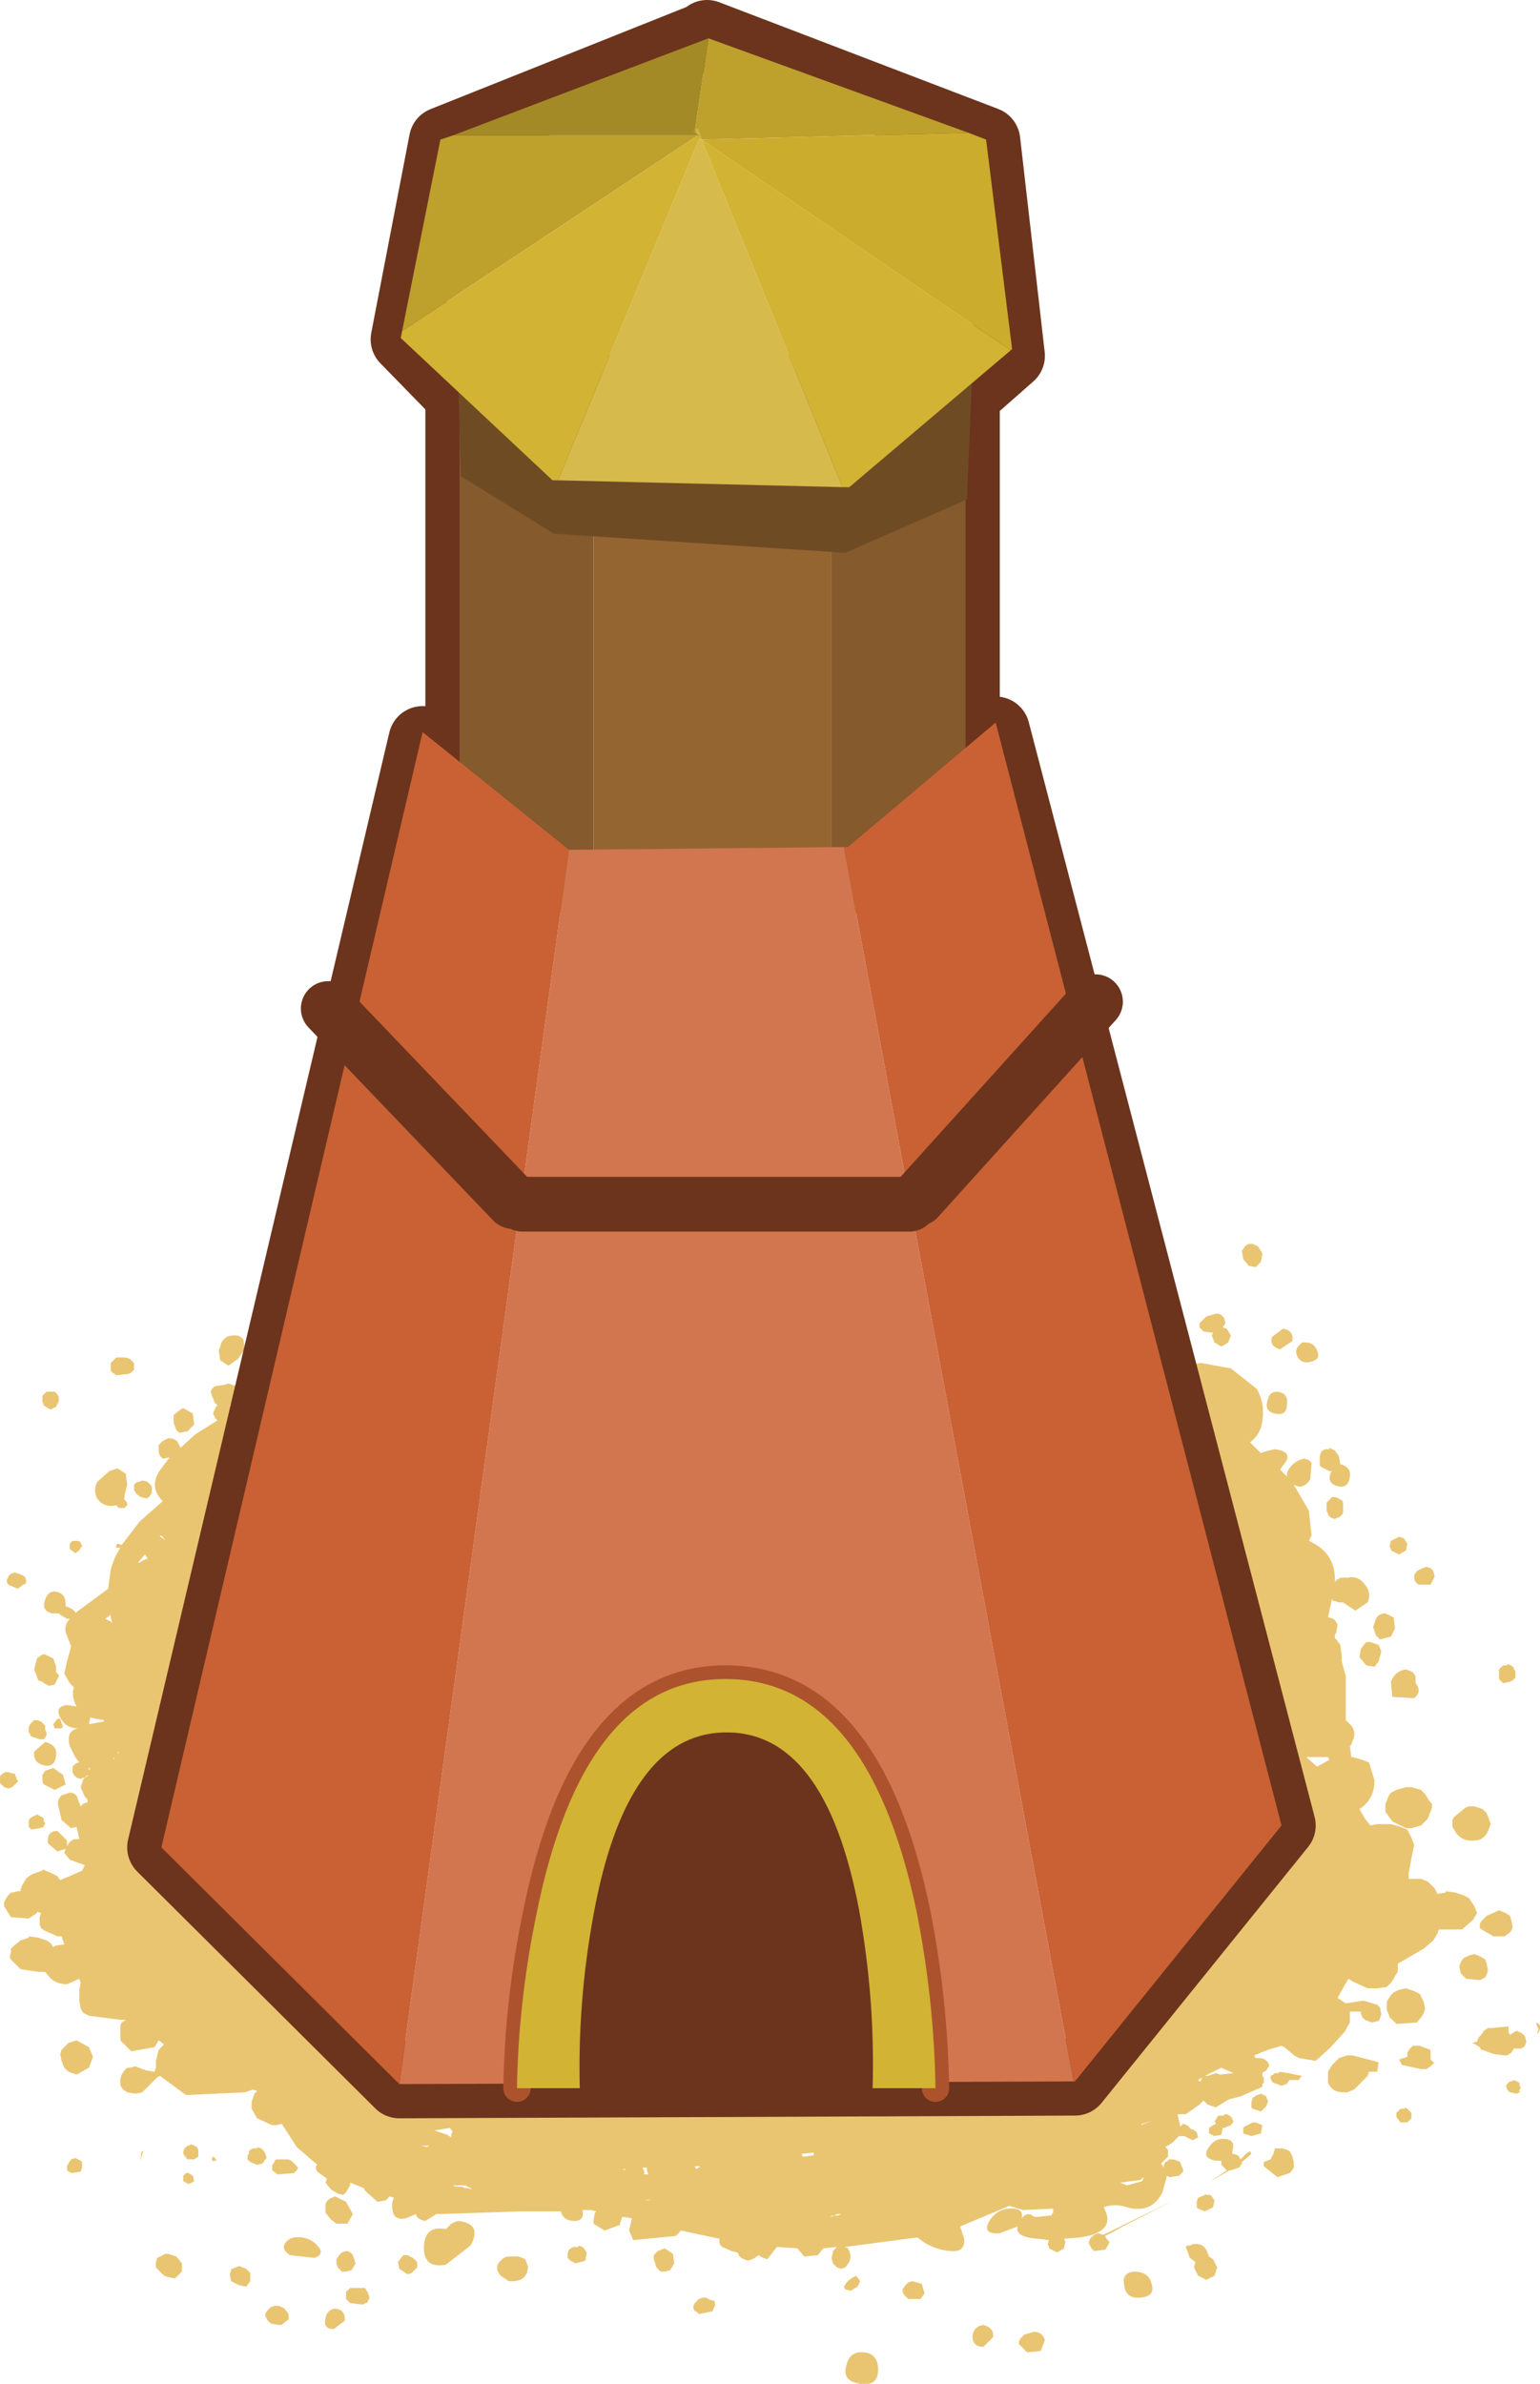 <?xml version="1.0" encoding="UTF-8" standalone="no"?>
<svg xmlns:xlink="http://www.w3.org/1999/xlink" height="87.1px" width="56.3px" xmlns="http://www.w3.org/2000/svg">
  <g transform="matrix(1.0, 0.0, 0.0, 1.0, -0.6, 24.7)">
    <path d="M45.45 23.85 L45.6 24.1 45.5 24.35 45.35 24.45 45.25 24.5 45.0 24.35 44.9 24.1 44.95 24.0 44.6 23.95 44.5 23.85 44.45 23.8 44.45 23.65 44.7 23.4 45.05 23.3 45.15 23.3 45.25 23.35 45.3 23.4 45.35 23.45 45.4 23.65 45.3 23.8 45.45 23.85 M46.3 20.75 L46.4 20.75 46.6 20.85 46.75 21.1 46.7 21.4 46.5 21.6 46.25 21.55 46.05 21.3 46.0 21.0 46.15 20.8 46.25 20.75 46.3 20.75 M47.5 23.85 Q47.9 23.9 47.85 24.3 L47.4 24.6 Q47.0 24.5 47.1 24.15 L47.5 23.85 M48.75 24.65 Q48.9 24.95 48.55 25.05 48.2 25.15 48.05 24.9 47.9 24.65 48.1 24.45 L48.15 24.4 48.2 24.35 48.3 24.35 Q48.65 24.35 48.75 24.65 M52.0 31.95 L51.75 32.1 51.55 32.0 51.45 31.95 51.45 31.9 51.4 31.8 51.45 31.6 51.65 31.5 51.75 31.45 51.9 31.5 51.95 31.55 52.05 31.7 52.0 31.95 M52.95 32.65 L53.0 32.7 53.05 32.9 52.9 33.2 52.45 33.2 52.35 33.1 52.3 33.0 52.3 32.95 52.3 32.85 52.4 32.7 52.6 32.6 52.75 32.55 52.9 32.6 52.95 32.65 M51.6 34.8 L51.45 35.1 51.05 35.2 50.9 35.05 50.8 34.75 50.9 34.45 Q51.0 34.25 51.25 34.25 L51.55 34.4 51.6 34.8 M51.0 35.4 L51.1 35.65 51.0 36.0 50.85 36.2 50.55 36.15 50.3 35.85 50.35 35.55 50.5 35.35 50.55 35.3 50.6 35.3 50.7 35.3 51.0 35.4 M52.35 36.55 L52.35 36.7 52.35 36.8 Q52.6 37.1 52.3 37.35 L51.5 37.3 51.45 36.75 Q51.6 36.35 52.0 36.3 L52.15 36.35 52.25 36.4 52.35 36.55 M55.45 36.25 L55.55 36.15 55.6 36.15 55.7 36.15 55.7 36.1 55.85 36.15 55.9 36.2 55.95 36.25 55.95 36.3 56.0 36.35 56.0 36.6 55.95 36.65 55.9 36.7 55.8 36.75 55.55 36.8 55.5 36.75 55.45 36.7 55.4 36.65 55.4 36.5 55.4 36.4 55.4 36.3 55.45 36.25 M47.65 26.6 Q47.65 27.05 47.2 26.95 46.8 26.85 46.95 26.45 47.0 26.15 47.3 26.15 47.7 26.2 47.65 26.6 M3.7 40.25 L3.65 40.25 3.55 40.3 3.4 40.25 3.35 40.2 3.3 40.15 3.25 40.05 3.25 39.95 3.25 39.85 3.35 39.75 3.45 39.7 3.5 39.7 3.35 39.5 3.15 39.1 Q3.0 38.55 3.45 38.45 3.0 38.45 2.8 38.05 2.6 37.65 3.05 37.6 L3.4 37.65 Q3.2 37.3 3.3 36.95 L3.15 36.8 2.95 36.45 3.05 36.0 3.15 35.65 3.2 35.45 3.0 34.95 Q2.95 34.65 3.15 34.45 L3.05 34.45 2.8 34.3 2.75 34.25 2.5 34.25 Q2.1 34.15 2.25 33.75 2.35 33.45 2.6 33.45 3.0 33.5 3.0 33.9 L3.0 34.0 3.05 34.0 3.15 34.05 3.25 34.1 3.35 34.2 3.35 34.25 3.4 34.2 4.15 33.65 4.55 33.35 4.65 32.65 Q4.75 32.25 5.0 31.85 L4.85 31.85 4.85 31.75 4.9 31.7 5.05 31.75 5.7 30.9 6.55 30.15 Q6.0 29.6 6.5 28.95 L6.8 28.55 6.55 28.6 6.45 28.5 6.4 28.35 6.4 28.1 6.55 27.95 6.75 27.85 Q7.0 27.85 7.1 28.0 L7.2 28.2 7.75 27.7 8.55 27.2 8.5 27.15 8.45 27.1 8.45 27.05 8.4 27.0 8.4 26.9 8.45 26.8 8.5 26.7 8.55 26.65 8.45 26.55 8.35 26.3 8.3 26.15 8.35 26.05 8.4 26.0 8.45 25.95 8.8 25.9 8.95 25.85 9.1 25.9 9.25 25.95 9.4 26.0 9.5 26.1 9.55 26.15 9.5 26.35 9.0 26.65 9.1 26.75 9.15 26.9 9.95 26.6 10.1 26.55 10.6 26.75 10.75 27.25 10.55 27.7 10.15 27.95 9.05 29.9 9.35 30.15 9.35 30.6 9.1 31.0 8.8 31.3 8.6 32.1 8.4 32.95 8.05 33.9 7.55 34.9 7.5 34.95 Q8.0 35.3 7.9 35.9 L7.55 36.95 7.3 37.35 7.4 37.35 7.5 37.2 7.55 37.1 7.75 37.0 8.05 36.9 8.05 36.85 8.45 37.1 8.6 37.3 8.75 37.25 8.75 37.2 9.0 37.25 9.2 37.35 9.35 37.5 9.5 37.75 9.5 37.9 9.4 38.1 9.15 38.35 9.0 38.45 8.9 38.5 8.6 38.75 Q9.0 39.45 8.9 40.25 L8.55 42.25 7.95 44.2 7.8 44.65 7.95 44.75 8.2 45.05 8.4 45.35 8.45 45.4 9.15 45.5 9.65 46.2 10.2 46.75 10.75 47.5 10.75 47.6 10.75 47.65 10.7 47.7 10.7 47.75 10.65 47.8 10.5 47.9 Q11.55 48.5 12.85 48.55 13.55 48.6 13.75 49.25 L13.65 49.65 13.55 49.85 13.85 50.1 14.55 50.4 15.9 50.75 17.3 51.05 17.75 51.25 17.85 51.4 17.9 51.5 18.3 51.45 18.45 51.4 24.25 51.05 25.2 51.05 31.35 51.35 31.75 51.45 33.2 51.35 33.3 51.2 33.4 51.1 33.6 50.95 33.75 50.9 34.4 50.8 40.8 50.8 40.9 50.7 41.0 50.6 41.1 50.55 41.35 50.45 41.45 50.35 41.45 50.2 41.4 50.05 41.35 49.95 41.35 49.65 41.35 49.55 41.35 49.4 41.4 49.25 43.05 48.05 44.05 47.35 44.0 47.3 43.95 47.2 43.95 47.05 43.95 46.9 44.1 46.75 44.15 46.7 44.2 46.2 44.85 45.45 45.5 44.5 46.05 43.6 46.15 43.35 46.1 42.95 46.1 42.5 46.2 41.85 46.5 41.35 46.35 40.6 Q46.35 40.0 45.95 39.6 L45.6 39.55 45.05 39.45 43.85 38.95 43.65 38.45 43.65 38.35 43.7 38.2 43.8 38.05 43.9 37.95 44.1 37.85 44.25 37.8 44.4 37.8 Q44.35 37.5 44.45 37.25 L44.55 37.15 44.7 37.0 44.9 36.9 45.0 36.85 45.25 36.85 45.25 36.8 46.9 38.05 46.8 37.65 46.45 36.2 46.1 34.9 45.7 33.25 45.65 32.9 45.6 32.85 45.4 32.7 45.3 32.6 45.3 32.55 45.25 32.45 45.25 32.3 45.3 32.25 45.35 32.15 45.4 32.1 45.5 32.05 45.55 32.05 45.75 32.05 45.75 32.0 46.1 32.15 46.0 31.85 45.55 31.8 45.15 31.6 Q44.9 31.5 44.95 31.25 L45.15 30.9 45.15 30.85 45.1 30.75 45.1 30.5 45.2 30.25 45.25 30.25 45.15 29.7 45.0 29.55 44.95 29.45 44.9 29.35 44.95 29.2 45.0 29.15 45.05 29.1 45.1 29.05 45.15 29.05 44.95 28.4 44.75 27.7 44.3 27.55 44.1 27.2 44.15 26.95 44.35 26.5 44.45 26.0 Q43.75 26.15 43.25 25.65 43.1 25.45 43.3 25.3 L44.5 25.1 45.6 25.3 46.55 26.05 Q46.85 26.6 46.75 27.2 46.7 27.7 46.3 28.0 L46.7 28.4 46.8 28.35 47.2 28.25 Q47.95 28.35 47.5 28.85 L47.4 29.0 47.65 29.25 47.65 29.1 Q47.85 28.7 48.25 28.6 L48.3 28.6 48.45 28.65 48.5 28.7 48.55 28.75 48.5 29.35 Q48.25 29.75 47.9 29.55 L48.45 30.5 48.55 31.4 48.45 31.6 Q49.45 32.05 49.4 33.1 49.55 32.9 49.85 32.95 50.25 32.85 50.5 33.2 50.75 33.5 50.6 33.85 L50.15 34.15 49.7 33.85 49.65 33.85 49.55 33.85 49.4 33.8 49.35 33.8 49.3 33.75 49.3 33.7 49.15 34.4 49.2 34.4 49.35 34.45 49.4 34.5 49.5 34.65 49.45 34.95 49.4 35.05 49.4 35.15 49.45 35.2 49.6 35.4 49.65 35.8 49.65 36.0 49.8 36.55 49.8 38.0 49.8 38.15 50.0 38.35 Q50.2 38.6 50.05 38.9 L50.0 39.05 49.95 39.1 50.0 39.5 50.05 39.5 50.4 39.6 50.65 39.7 50.85 40.35 Q50.85 41.05 50.3 41.4 L50.5 41.75 50.7 42.0 50.95 41.95 51.1 41.95 51.45 41.95 51.8 42.05 52.05 42.15 52.2 42.45 52.3 42.7 52.2 43.2 52.1 43.75 52.1 43.95 52.55 43.95 52.8 44.05 53.05 44.3 53.15 44.5 53.45 44.45 53.45 44.4 53.8 44.45 54.1 44.55 54.3 44.65 54.5 44.95 54.6 45.2 54.45 45.45 54.05 45.8 53.25 45.8 53.2 45.8 53.15 45.95 53.0 46.2 52.65 46.5 51.7 47.05 51.7 47.1 51.7 47.2 51.7 47.35 51.6 47.5 51.55 47.6 51.45 47.75 51.3 47.9 50.95 47.95 50.6 47.95 50.05 47.7 49.9 47.6 49.75 47.85 49.5 48.3 49.8 48.5 50.45 48.4 50.95 48.55 51.05 48.65 51.1 48.9 51.05 49.05 51.0 49.15 50.95 49.15 50.75 49.2 50.5 49.1 50.4 49.0 50.35 48.85 50.35 48.8 49.95 48.8 49.95 48.9 49.95 49.2 49.75 49.55 49.2 50.15 48.7 50.6 48.1 50.5 47.9 50.4 47.8 50.3 47.55 50.1 47.45 50.05 46.95 50.2 46.45 50.4 46.5 50.5 46.7 50.5 46.85 50.55 46.9 50.6 46.95 50.65 47.0 50.75 47.0 50.8 46.95 50.85 46.9 50.95 46.8 51.0 46.75 51.05 46.75 51.15 46.8 51.2 46.8 51.25 46.8 51.35 46.8 51.4 46.75 51.45 46.75 51.55 45.95 51.9 45.55 52.0 45.45 52.05 45.05 52.3 44.75 52.2 44.6 52.05 44.5 52.15 44.45 52.2 43.95 52.55 43.7 52.55 43.65 52.55 43.75 53.0 43.85 52.9 44.0 52.95 44.15 53.1 44.2 53.1 44.35 53.2 44.4 53.4 44.2 53.5 44.0 53.4 43.9 53.35 43.85 53.35 43.7 53.35 43.45 53.6 43.2 53.75 43.3 53.85 43.3 54.1 43.05 54.35 43.15 54.5 43.15 54.4 43.2 54.3 43.3 54.25 43.35 54.2 43.5 54.2 43.65 54.25 43.75 54.3 43.8 54.45 43.85 54.55 43.85 54.65 43.8 54.7 43.7 54.8 43.35 54.85 43.25 54.8 43.25 54.85 43.1 55.4 Q42.7 56.2 41.8 55.95 41.35 55.8 40.95 55.95 41.45 56.85 40.1 57.05 L39.5 57.1 39.55 57.2 39.5 57.45 39.25 57.6 39.05 57.5 38.95 57.45 38.95 57.4 38.9 57.3 38.95 57.15 38.55 57.1 Q37.7 57.05 37.8 56.65 L37.15 56.9 Q36.45 56.95 36.8 56.4 37.05 56.05 37.45 56.0 38.05 55.95 37.95 56.35 L38.0 56.3 Q38.2 56.1 38.4 56.3 L38.55 56.3 39.0 56.25 39.05 56.25 39.05 56.2 39.1 56.15 39.1 56.0 38.0 56.05 37.5 55.9 35.7 56.65 35.85 57.1 Q35.9 57.6 35.35 57.55 34.7 57.5 34.2 57.1 L34.15 57.05 31.5 57.4 31.6 57.45 31.65 57.55 31.7 57.75 31.65 57.95 31.5 58.15 31.35 58.2 31.2 58.15 31.05 58.0 31.0 57.8 31.05 57.6 31.05 57.55 31.1 57.5 31.15 57.45 31.2 57.4 30.7 57.45 30.5 57.7 30.0 57.75 29.75 57.45 29.0 57.4 28.65 57.85 28.5 57.8 28.4 57.75 28.35 57.7 28.25 57.75 28.2 57.8 28.1 57.85 27.95 57.9 27.8 57.85 27.7 57.8 27.65 57.75 27.6 57.7 27.6 57.65 27.55 57.6 27.35 57.55 27.0 57.4 26.95 57.35 26.9 57.25 26.9 57.1 25.5 56.8 25.3 57.0 23.75 57.15 23.6 56.8 23.7 56.35 23.35 56.3 23.25 56.6 22.7 56.8 22.3 56.55 22.3 56.5 22.3 56.4 22.35 56.15 22.4 56.1 22.2 56.05 21.9 56.05 21.9 56.1 Q21.95 56.45 21.6 56.45 21.2 56.45 21.1 56.1 L19.65 56.1 16.6 56.2 16.55 56.2 16.15 56.45 Q15.85 56.4 15.8 56.2 L15.45 56.35 Q15.0 56.45 14.95 56.05 14.9 55.8 15.0 55.6 L14.85 55.55 14.7 55.7 14.4 55.75 13.95 55.35 13.9 55.25 13.4 55.05 13.4 55.15 13.25 55.4 13.15 55.5 12.95 55.45 12.7 55.3 12.5 55.05 12.55 54.9 12.2 54.65 12.15 54.55 12.15 54.45 12.2 54.4 11.45 53.75 10.9 52.9 10.7 52.95 10.55 52.95 10.0 52.7 9.8 52.35 9.8 52.2 9.8 52.1 9.85 51.95 9.9 51.8 10.0 51.7 9.85 51.65 9.55 51.75 7.4 51.85 6.45 51.15 6.35 51.2 6.25 51.3 6.05 51.5 5.8 51.75 5.55 51.8 5.25 51.75 5.1 51.65 5.0 51.5 5.0 51.35 5.0 51.25 5.05 51.1 5.15 50.95 5.25 50.85 5.35 50.85 5.55 50.8 5.8 50.9 5.95 50.95 6.25 51.0 6.3 50.85 6.3 50.6 6.4 50.2 6.5 50.1 6.6 50.0 6.4 49.85 6.25 50.1 5.4 50.25 5.0 49.85 5.0 49.7 5.0 49.6 5.0 49.45 5.0 49.3 5.05 49.2 5.2 49.1 5.0 49.1 3.85 48.95 3.65 48.85 3.55 48.7 3.5 48.4 3.5 48.0 3.55 47.75 3.5 47.6 3.05 47.8 Q2.55 47.8 2.3 47.4 L2.25 47.35 2.2 47.35 2.0 47.35 1.35 47.25 1.0 46.9 0.95 46.8 1.0 46.65 1.0 46.5 1.1 46.4 1.35 46.2 1.65 46.1 1.65 46.05 2.0 46.1 2.3 46.2 2.45 46.3 2.55 46.45 2.6 46.4 2.9 46.35 2.95 46.35 2.85 46.05 2.7 46.05 2.25 45.85 2.1 45.75 2.05 45.6 2.05 45.5 2.05 45.35 2.1 45.2 1.95 45.15 1.95 45.2 1.65 45.4 1.0 45.35 0.75 44.95 0.75 44.8 0.8 44.7 0.9 44.55 1.0 44.45 1.05 44.45 1.25 44.4 1.35 44.4 1.35 44.35 1.4 44.2 1.55 43.95 Q1.7 43.8 1.85 43.75 L2.15 43.65 2.15 43.6 2.5 43.75 2.7 43.85 2.8 44.0 2.9 43.95 3.15 43.85 3.6 43.65 3.7 43.45 3.15 43.25 2.95 43.0 3.0 42.85 2.7 42.95 2.35 42.65 Q2.3 42.2 2.7 42.2 L3.05 42.55 3.05 42.75 3.15 42.6 3.3 42.5 3.4 42.5 3.5 42.5 3.4 42.05 3.2 42.1 2.85 41.8 2.75 41.35 Q2.65 41.1 2.85 40.9 L3.15 40.8 Q3.4 40.8 3.45 41.05 L3.55 41.3 3.65 41.2 3.8 41.15 3.8 41.05 3.7 40.95 3.55 40.6 3.65 40.3 3.7 40.25 3.8 40.2 3.8 40.15 3.7 40.25 M49.55 28.5 L49.6 28.8 Q50.0 28.9 49.95 29.25 49.9 29.7 49.5 29.6 49.1 29.5 49.25 29.1 L49.3 29.05 49.2 29.05 48.9 28.9 48.85 28.85 48.85 28.8 48.85 28.7 48.85 28.6 48.85 28.5 48.9 28.35 48.95 28.3 49.05 28.25 49.2 28.25 49.2 28.2 49.3 28.25 49.4 28.3 49.55 28.5 M49.25 30.05 L49.3 30.0 49.4 30.0 49.55 30.05 49.6 30.1 49.65 30.1 49.7 30.2 49.7 30.3 49.7 30.45 49.7 30.6 49.55 30.75 49.5 30.75 49.4 30.8 49.25 30.75 49.2 30.7 49.15 30.65 49.15 30.6 49.1 30.5 49.1 30.35 49.1 30.2 49.2 30.1 49.25 30.05 M48.7 39.5 L48.35 39.5 48.75 39.85 49.2 39.6 49.15 39.5 48.7 39.5 M47.35 38.5 L47.45 38.6 47.45 38.45 47.45 38.4 47.2 38.3 47.35 38.5 M52.7 40.85 L52.85 41.1 52.95 41.2 52.95 41.35 52.9 41.5 52.85 41.6 52.8 41.75 52.7 41.85 52.55 42.0 52.2 42.1 52.0 42.1 51.5 41.85 51.25 41.5 51.25 41.35 51.25 41.2 51.3 41.1 51.35 40.95 51.45 40.8 51.65 40.7 52.0 40.6 52.2 40.6 52.55 40.7 52.7 40.85 M54.95 41.55 L55.05 41.8 55.1 41.95 55.0 42.2 Q54.85 42.55 54.5 42.55 54.1 42.6 53.85 42.3 L53.7 42.05 53.7 41.95 53.7 41.8 53.75 41.7 54.05 41.45 Q54.15 41.35 54.3 41.3 L54.5 41.3 54.8 41.4 54.95 41.55 M55.65 45.2 L55.8 45.3 55.85 45.45 55.9 45.7 55.85 45.85 55.75 45.95 55.6 46.05 55.2 46.05 54.85 45.85 54.7 45.75 54.7 45.6 54.75 45.5 54.95 45.3 55.4 45.1 55.65 45.2 M51.55 48.1 L51.75 48.0 52.0 47.95 52.3 48.05 52.5 48.15 52.65 48.45 52.7 48.7 52.65 48.85 52.6 48.95 52.4 49.2 51.65 49.25 51.4 49.0 51.35 48.85 51.3 48.75 51.3 48.6 51.3 48.45 51.35 48.35 51.45 48.2 51.55 48.1 M54.75 46.8 L54.9 46.9 54.95 47.05 55.0 47.3 54.95 47.45 54.9 47.55 54.7 47.65 54.2 47.6 54.0 47.4 53.95 47.15 54.0 47.0 54.1 46.85 54.2 46.8 54.3 46.75 54.5 46.7 54.75 46.8 M55.65 49.35 L55.75 49.35 55.75 49.45 55.75 49.55 55.8 49.65 55.95 49.55 56.05 49.5 56.25 49.6 56.35 49.7 56.4 49.9 56.35 50.05 56.3 50.1 56.2 50.15 56.05 50.15 55.95 50.15 55.85 50.3 55.7 50.4 55.6 50.4 55.2 50.35 54.8 50.2 54.75 50.2 54.7 50.1 54.45 49.95 54.4 49.95 54.6 49.9 54.65 49.75 54.75 49.65 54.85 49.5 55.0 49.4 55.15 49.4 55.65 49.35 M56.8 49.35 L56.75 49.2 56.85 49.25 56.9 49.3 56.9 49.45 56.85 49.55 56.8 49.6 56.8 49.55 56.85 49.45 56.8 49.35 M9.55 24.6 L9.3 24.95 8.95 25.2 8.65 25.0 8.6 24.65 8.7 24.35 Q8.85 24.1 9.1 24.1 9.35 24.05 9.5 24.25 L9.55 24.6 M10.05 24.9 L10.2 25.15 10.1 25.4 9.95 25.5 9.85 25.55 9.7 25.5 9.6 25.4 9.5 25.25 9.5 25.1 9.5 25.05 9.55 25.0 9.55 24.95 9.7 24.85 9.85 24.8 10.05 24.9 M7.7 27.35 L7.45 27.6 7.15 27.65 7.05 27.55 6.95 27.3 6.95 27.0 7.2 26.8 7.3 26.75 7.65 26.95 7.7 27.35 M5.5 25.35 L5.4 25.45 5.3 25.5 4.85 25.55 4.65 25.4 4.65 25.2 4.65 25.1 4.75 25.0 4.8 24.95 4.85 24.9 4.9 24.9 5.0 24.9 5.05 24.9 5.2 24.9 5.35 24.95 5.45 25.05 5.5 25.1 5.5 25.35 M6.15 29.7 L6.15 29.85 6.05 30.0 5.95 30.05 5.75 30.0 5.6 29.9 5.5 29.75 5.5 29.6 5.5 29.55 5.55 29.5 5.6 29.45 5.65 29.45 5.8 29.4 5.85 29.4 6.0 29.45 6.05 29.5 6.1 29.55 6.15 29.6 6.15 29.7 M5.2 30.15 L5.25 30.2 5.25 30.3 5.15 30.4 4.95 30.4 4.85 30.3 Q4.4 30.4 4.15 30.05 4.0 29.75 4.15 29.45 L4.6 29.05 4.9 28.95 5.2 29.15 5.25 29.55 5.15 29.95 5.15 30.1 5.2 30.15 M2.7 26.25 L2.75 26.35 2.75 26.5 2.65 26.7 2.45 26.8 2.35 26.75 2.2 26.65 2.15 26.5 2.15 26.35 2.15 26.3 2.3 26.15 2.45 26.15 2.6 26.15 2.7 26.25 M3.55 31.7 L3.6 31.75 3.6 31.8 3.55 31.85 3.5 31.95 3.35 32.05 3.15 31.9 3.15 31.7 3.25 31.6 3.35 31.6 3.45 31.6 3.55 31.65 3.55 31.7 M0.85 33.1 L0.85 33.0 0.9 32.95 0.9 32.9 0.95 32.85 1.0 32.8 1.15 32.75 1.25 32.8 1.3 32.8 1.4 32.85 1.5 32.9 1.55 33.0 1.55 33.05 1.55 33.15 1.45 33.2 1.25 33.35 0.9 33.2 0.85 33.1 M1.85 36.3 L1.95 35.9 2.15 35.75 2.25 35.75 2.55 35.9 2.65 36.2 2.65 36.4 2.7 36.45 2.75 36.5 2.75 36.55 2.7 36.65 2.6 36.85 2.4 36.9 2.3 36.85 2.2 36.8 2.15 36.75 2.0 36.7 1.85 36.3 M4.65 34.3 L4.45 34.45 4.55 34.5 4.65 34.55 4.7 34.6 4.65 34.4 4.65 34.3 M6.65 31.6 L6.55 31.45 6.45 31.4 6.45 31.45 6.55 31.5 6.6 31.55 6.65 31.6 M5.7 32.4 L5.85 32.3 6.0 32.25 5.9 32.1 5.85 32.15 5.65 32.4 5.7 32.4 M4.4 38.2 L4.4 38.15 4.1 38.1 3.9 38.05 3.85 38.3 4.4 38.2 M2.8 38.1 L2.9 38.4 2.85 38.45 2.6 38.45 2.55 38.3 2.7 38.1 2.8 38.1 M2.9 40.15 L3.0 40.5 2.6 40.7 2.2 40.5 2.15 40.4 2.15 40.3 2.15 40.15 2.25 40.0 2.4 39.95 2.55 39.9 2.9 40.15 M4.95 39.3 L4.9 39.35 4.9 39.4 4.95 39.3 M3.9 39.9 L3.85 39.9 3.85 40.0 3.9 39.9 M4.75 39.6 L4.8 39.5 4.75 39.55 4.75 39.6 M1.65 38.4 L1.7 38.3 1.75 38.25 1.8 38.2 1.85 38.15 1.95 38.15 2.1 38.2 2.15 38.25 2.2 38.3 2.25 38.35 2.25 38.4 2.25 38.5 2.3 38.6 2.3 38.7 2.25 38.8 2.2 38.85 2.05 38.85 1.75 38.75 1.7 38.7 1.7 38.65 1.65 38.6 1.65 38.5 1.65 38.4 M1.15 40.1 L1.15 40.15 1.2 40.25 1.2 40.3 1.25 40.35 1.25 40.4 1.2 40.45 1.15 40.5 1.05 40.6 0.9 40.65 0.75 40.6 0.7 40.55 0.65 40.5 0.6 40.45 0.6 40.3 0.6 40.2 0.7 40.1 0.8 40.05 0.9 40.05 1.05 40.1 1.15 40.1 M1.85 39.3 L2.25 38.95 Q2.7 39.05 2.65 39.45 2.6 39.9 2.2 39.8 1.8 39.7 1.85 39.3 M1.75 41.7 L1.85 41.65 1.95 41.6 2.05 41.65 2.15 41.7 2.2 41.75 2.2 41.85 2.25 41.9 2.25 41.95 2.2 42.0 2.2 42.05 2.05 42.1 1.75 42.15 1.7 42.1 1.65 42.05 1.65 41.8 1.7 41.75 1.75 41.7 M34.3 58.75 L34.4 59.1 34.25 59.3 33.95 59.3 33.8 59.3 33.65 59.15 33.6 59.05 33.6 58.95 33.7 58.8 33.75 58.75 33.8 58.7 33.95 58.65 34.3 58.75 M31.1 56.25 L31.2 56.25 31.25 56.25 31.35 56.2 31.25 56.2 31.2 56.2 31.1 56.25 31.05 56.25 30.95 56.3 31.0 56.3 31.1 56.25 M32.05 58.65 L31.95 58.85 31.7 59.0 31.5 58.95 31.45 58.85 31.55 58.7 31.65 58.6 31.8 58.5 31.9 58.45 32.05 58.65 M32.7 61.8 Q32.75 62.5 32.05 62.4 31.35 62.3 31.55 61.7 31.65 61.3 32.0 61.25 32.65 61.2 32.7 61.8 M40.4 57.25 L40.45 57.1 40.5 57.05 40.55 57.0 40.6 56.95 40.75 56.9 40.9 56.95 40.95 56.95 43.5 55.7 41.65 56.65 Q41.3 56.85 41.0 57.0 L41.05 57.1 41.15 57.2 41.15 57.25 41.1 57.35 41.0 57.5 40.6 57.55 40.55 57.5 40.5 57.45 40.45 57.35 40.4 57.25 M37.9 60.75 L38.05 60.6 38.4 60.5 Q38.7 60.5 38.8 60.8 L38.65 61.2 38.15 61.25 37.85 60.95 37.85 60.85 37.9 60.75 M36.9 60.7 L36.55 61.05 Q36.15 61.05 36.15 60.65 36.2 60.3 36.55 60.25 36.95 60.35 36.9 60.7 M26.2 54.45 L26.25 54.45 26.0 54.45 26.05 54.55 26.15 54.5 26.2 54.45 M30.35 53.95 L29.9 54.0 29.95 54.1 30.0 54.1 30.35 54.05 30.35 53.95 M23.45 54.55 L23.35 54.55 23.45 54.6 23.45 54.55 M24.1 54.5 L24.1 54.55 24.15 54.6 24.15 54.75 24.3 54.75 24.25 54.6 24.25 54.5 24.1 54.5 M24.4 55.7 L24.15 55.65 24.3 55.7 24.4 55.7 M25.25 58.0 L25.1 58.25 24.9 58.3 24.75 58.3 24.7 58.25 24.6 58.15 24.55 58.0 24.5 57.85 24.5 57.75 24.5 57.7 24.55 57.65 24.65 57.55 24.9 57.45 25.2 57.65 25.25 58.0 M21.35 57.65 L21.4 57.5 21.55 57.4 21.75 57.4 21.75 57.35 21.9 57.4 21.95 57.45 22.05 57.6 22.0 57.9 21.65 58.0 21.45 57.9 21.35 57.8 21.35 57.75 21.35 57.65 M26.7 59.35 L26.75 59.5 26.65 59.75 26.15 59.85 26.05 59.75 26.0 59.75 25.95 59.65 25.95 59.55 26.0 59.45 26.15 59.3 26.3 59.25 26.4 59.25 26.5 59.3 26.6 59.35 26.7 59.35 M17.1 53.25 L17.15 53.2 17.05 53.05 16.45 53.15 16.5 53.15 16.95 53.3 17.1 53.4 17.1 53.35 17.1 53.25 M16.0 53.7 L16.2 53.75 16.3 53.7 16.0 53.7 M17.4 55.2 L17.5 55.2 17.6 55.25 17.7 55.25 17.85 55.3 17.8 55.25 17.7 55.2 17.6 55.15 17.15 55.15 17.25 55.2 17.4 55.2 M10.3 54.0 L10.35 54.15 10.3 54.2 10.2 54.35 10.0 54.4 9.75 54.3 9.7 54.25 9.65 54.2 9.65 54.1 9.65 54.05 9.7 54.0 9.7 53.9 9.75 53.85 9.85 53.8 9.9 53.8 10.0 53.8 10.0 53.75 10.15 53.8 10.25 53.9 10.3 54.0 M11.25 54.25 L11.4 54.4 11.5 54.5 11.45 54.6 11.35 54.7 10.75 54.75 10.55 54.6 10.55 54.5 10.55 54.4 10.6 54.35 10.65 54.25 10.7 54.2 10.8 54.2 11.15 54.2 11.25 54.25 M12.85 55.55 L13.25 55.75 13.5 56.2 13.3 56.55 12.9 56.55 12.7 56.4 12.5 56.15 12.5 55.85 Q12.55 55.65 12.75 55.6 L12.85 55.55 M13.6 58.0 L13.45 58.25 13.25 58.3 13.1 58.3 13.05 58.25 12.95 58.15 12.9 58.0 12.9 57.85 13.0 57.7 13.05 57.65 13.1 57.6 13.25 57.55 Q13.4 57.55 13.5 57.7 L13.6 58.0 M12.2 57.35 Q12.5 57.65 12.1 57.8 L11.2 57.7 Q10.75 57.4 11.2 57.1 L11.35 57.05 Q11.9 57.0 12.2 57.35 M10.5 59.6 L10.65 59.55 10.8 59.55 11.0 59.65 11.15 59.85 11.15 60.05 10.95 60.2 10.9 60.25 10.8 60.25 10.5 60.2 10.4 60.1 10.35 60.05 10.35 60.0 10.3 59.95 10.3 59.85 10.35 59.75 10.4 59.7 10.45 59.65 10.5 59.6 M14.0 59.0 L14.05 59.05 14.05 59.1 14.1 59.2 14.1 59.3 14.05 59.35 14.05 59.4 14.0 59.45 13.95 59.45 13.9 59.5 13.8 59.5 13.4 59.45 13.25 59.3 13.25 59.05 13.3 59.0 13.35 58.95 13.4 58.9 13.45 58.9 13.55 58.9 13.8 58.9 13.95 58.9 14.0 59.0 M13.2 60.1 L12.8 60.4 Q12.4 60.4 12.5 60.0 12.55 59.7 12.85 59.65 13.25 59.7 13.2 60.1 M18.9 57.9 Q19.05 57.75 19.2 57.75 L19.55 57.75 19.7 57.8 19.8 57.85 19.9 58.1 Q19.9 58.7 19.2 58.65 L18.9 58.45 Q18.65 58.15 18.9 57.9 M17.1 56.55 L17.2 56.5 17.35 56.45 Q18.25 56.55 17.8 57.35 L16.9 58.05 Q16.05 58.2 16.1 57.35 16.15 56.6 16.9 56.75 L16.95 56.7 17.0 56.65 17.05 56.6 17.1 56.55 M15.7 57.8 L15.85 57.95 15.85 58.15 15.65 58.35 15.5 58.4 15.2 58.2 15.15 57.95 15.3 57.75 15.35 57.7 15.4 57.7 15.5 57.7 15.7 57.8 M7.5 53.7 L7.6 53.65 7.7 53.7 7.8 53.75 7.85 53.85 7.85 53.95 7.85 54.05 7.85 54.1 7.7 54.2 7.45 54.2 7.3 54.0 7.3 53.9 7.35 53.8 7.4 53.75 7.45 53.7 7.5 53.7 M5.85 53.9 L5.8 54.0 5.75 54.25 5.75 54.2 5.75 54.0 5.8 53.9 5.85 53.9 M7.5 54.7 L7.65 54.8 7.7 55.0 7.5 55.1 7.3 55.0 7.3 54.9 7.3 54.8 7.4 54.7 7.5 54.7 M8.35 54.25 L8.35 54.15 8.4 54.1 8.5 54.2 8.5 54.25 8.35 54.25 M3.85 50.85 L3.4 51.1 3.1 51.0 2.95 50.85 2.85 50.6 2.8 50.35 2.85 50.2 2.95 50.1 3.1 49.95 3.4 49.85 3.85 50.1 4.0 50.45 3.85 50.85 M3.35 54.15 L3.45 54.2 3.55 54.25 3.6 54.3 3.6 54.4 3.6 54.5 3.55 54.65 3.2 54.7 3.05 54.6 3.05 54.5 3.05 54.45 3.1 54.35 3.2 54.2 3.35 54.15 M9.35 58.1 L9.6 58.2 9.75 58.35 9.75 58.65 9.6 58.85 9.35 58.8 9.05 58.65 9.0 58.4 9.05 58.25 9.05 58.2 9.1 58.2 9.2 58.15 9.35 58.1 M6.3 57.95 L6.35 57.8 6.65 57.65 6.75 57.65 7.05 57.75 7.25 58.0 7.25 58.3 7.0 58.55 6.75 58.5 6.6 58.45 6.4 58.25 6.3 58.15 6.3 58.05 6.3 57.95 M56.15 51.4 L56.15 51.5 56.2 51.6 56.15 51.65 56.15 51.75 56.05 51.8 55.8 51.75 55.7 51.65 55.65 51.5 55.7 51.45 55.75 51.4 55.8 51.35 55.85 51.35 55.95 51.3 56.05 51.35 56.15 51.4 M51.0 50.65 L50.95 51.0 50.65 51.0 50.6 51.15 50.1 51.65 49.85 51.75 49.7 51.75 Q49.3 51.75 49.15 51.4 L49.15 51.25 49.15 51.0 49.3 50.75 49.45 50.6 49.55 50.5 49.85 50.4 50.05 50.4 51.0 50.65 M52.9 50.2 L52.9 50.25 52.9 50.4 52.9 50.45 52.9 50.55 52.95 50.6 53.05 50.7 53.0 50.7 52.9 50.8 52.75 50.9 52.55 50.9 51.85 50.75 51.8 50.65 51.75 50.55 52.05 50.45 52.05 50.3 52.15 50.15 52.25 50.05 52.3 50.05 52.5 50.05 52.9 50.2 M51.8 52.35 L51.95 52.35 51.95 52.3 52.05 52.35 52.15 52.45 52.2 52.5 52.2 52.65 52.2 52.7 52.15 52.75 52.05 52.85 51.8 52.85 51.65 52.65 51.65 52.5 51.75 52.4 51.8 52.35 M48.1 51.3 L47.75 51.3 47.7 51.35 47.65 51.45 47.6 51.45 47.5 51.5 47.4 51.5 47.3 51.45 47.15 51.4 47.1 51.35 47.05 51.25 47.05 51.15 47.15 51.1 47.2 51.05 47.3 51.05 47.4 51.0 47.7 51.05 48.2 51.15 48.15 51.2 48.1 51.25 48.1 51.3 M46.35 52.3 L46.35 52.25 46.35 52.1 46.4 51.95 46.55 51.85 46.7 51.8 46.8 51.85 46.9 51.9 46.9 51.95 46.95 52.05 46.95 52.1 46.9 52.25 46.7 52.45 46.4 52.35 46.35 52.3 M47.2 53.85 L47.2 53.8 47.5 53.8 47.65 53.85 47.75 53.9 47.8 54.0 47.85 54.1 47.9 54.3 47.9 54.5 47.8 54.65 47.75 54.7 47.3 54.85 46.8 54.45 46.8 54.3 47.05 54.2 47.15 54.0 47.2 53.85 M46.5 52.85 L46.75 52.95 46.7 53.25 46.35 53.35 46.05 53.25 46.05 53.15 46.05 53.05 46.1 53.0 46.3 52.9 46.4 52.85 46.5 52.85 M45.6 52.95 L45.35 53.05 45.3 53.05 45.25 53.3 45.0 53.35 44.8 53.25 44.8 53.2 44.8 53.05 44.95 52.95 45.05 52.9 45.0 52.8 45.05 52.75 45.1 52.65 45.15 52.6 45.25 52.6 45.35 52.6 45.35 52.55 45.45 52.55 45.55 52.6 45.65 52.7 45.65 52.75 45.7 52.8 45.6 52.95 M45.9 54.1 L45.95 54.2 46.15 54.0 46.3 53.9 46.35 54.0 46.0 54.3 46.0 54.35 45.9 54.5 45.6 54.6 45.55 54.6 44.85 55.0 45.45 54.6 45.3 54.45 45.25 54.4 45.25 54.3 45.25 54.25 45.05 54.25 Q44.5 54.15 44.8 53.75 45.0 53.45 45.3 53.45 45.8 53.45 45.65 53.9 L45.65 54.0 45.7 54.0 45.85 54.05 45.9 54.1 M45.25 50.85 L44.65 51.15 44.75 51.15 45.05 51.05 45.2 51.1 45.7 51.05 45.35 50.9 45.25 50.85 M44.55 51.2 L44.4 51.3 44.45 51.35 44.5 51.35 44.5 51.3 44.55 51.2 M42.35 52.9 L42.3 52.95 42.7 52.8 42.35 52.9 M42.3 54.95 L41.55 55.05 41.8 55.15 42.35 55.0 42.4 54.9 42.4 54.85 42.3 54.95 M44.7 55.5 L44.85 55.5 44.9 55.55 45.0 55.7 44.95 55.95 44.65 56.1 44.4 56.0 44.35 55.95 44.35 55.85 44.35 55.75 44.4 55.6 44.65 55.5 44.65 55.45 44.7 55.5 M44.2 57.3 Q44.55 57.25 44.7 57.5 L44.8 57.75 44.95 57.85 45.1 58.15 45.0 58.45 44.7 58.6 44.4 58.45 44.25 58.15 44.3 57.95 44.1 57.8 43.95 57.4 44.0 57.35 44.1 57.35 44.2 57.3 M42.7 58.75 Q42.85 59.2 42.3 59.25 41.75 59.3 41.7 58.8 41.6 58.35 42.05 58.3 42.6 58.3 42.7 58.75" fill="#e9c572" fill-rule="evenodd" stroke="none"/>
    <path d="M16.8 -19.55 L26.45 -23.4 26.45 -23.45 36.65 -19.55 37.55 -11.7 35.9 -10.25 35.9 2.3 37.0 2.0 47.45 42.0 39.9 51.35 15.2 51.45 6.5 42.8 16.05 2.35 17.4 2.65 17.4 -10.25 15.4 -12.3 16.8 -19.55 Z" fill="none" stroke="#6c341c" stroke-linecap="round" stroke-linejoin="round" stroke-width="2.5"/>
    <path d="M31.0 8.65 L22.3 8.65 22.3 -11.75 31.0 -11.75 31.0 8.65" fill="#956531" fill-rule="evenodd" stroke="none"/>
    <path d="M31.0 -11.75 L35.9 -11.75 35.9 8.65 31.0 8.65 31.0 -11.75 M22.3 8.65 L17.4 8.65 17.4 -11.75 22.3 -11.75 22.3 8.65" fill="#855a2c" fill-rule="evenodd" stroke="none"/>
    <path d="M17.45 -7.3 L17.35 -10.85 36.15 -11.3 35.95 -6.45 31.5 -4.5 20.85 -5.2 17.45 -7.3" fill="#6f4b24" fill-rule="evenodd" stroke="none"/>
    <path d="M15.3 -12.6 L16.7 -19.6 17.15 -19.75 26.1 -19.75 15.3 -12.6 M26.5 -23.3 L36.0 -19.85 26.25 -19.6 26.2 -19.75 26.1 -20.0 26.05 -19.95 26.1 -19.8 25.95 -19.9 26.0 -19.9 26.5 -23.3" fill="#bea02c" fill-rule="evenodd" stroke="none"/>
    <path d="M31.4 -6.9 L21.0 -7.15 26.15 -19.6 26.25 -19.6 31.4 -6.9" fill="#d6ba4b" fill-rule="evenodd" stroke="none"/>
    <path d="M15.3 -12.6 L26.1 -19.75 26.2 -19.75 26.1 -19.8 26.05 -19.95 26.1 -20.0 26.2 -19.75 26.25 -19.6 26.15 -19.6 21.0 -7.15 20.8 -7.15 15.25 -12.35 15.3 -12.6 M37.55 -11.9 L31.65 -6.9 31.4 -6.9 26.25 -19.6 37.55 -11.9" fill="#d2b333" fill-rule="evenodd" stroke="none"/>
    <path d="M36.0 -19.85 L36.65 -19.6 37.6 -11.95 37.55 -11.9 26.25 -19.6 36.0 -19.85" fill="#ccac2d" fill-rule="evenodd" stroke="none"/>
    <path d="M26.1 -19.75 L17.15 -19.75 26.5 -23.3 26.0 -19.9 25.95 -19.9 26.1 -19.8 26.2 -19.75 26.1 -19.75" fill="#a48a26" fill-rule="evenodd" stroke="none"/>
    <path d="M39.85 51.35 L15.2 51.45 21.4 6.35 21.5 6.35 31.45 6.25 39.85 51.35" fill="#d2764f" fill-rule="evenodd" stroke="none"/>
    <path d="M31.45 6.25 L31.6 6.25 37.0 1.7 47.45 42.0 39.9 51.35 39.85 51.35 31.45 6.25 M15.2 51.45 L6.5 42.8 16.05 2.05 21.4 6.35 15.2 51.45" fill="#c96134" fill-rule="evenodd" stroke="none"/>
    <path d="M19.5 51.6 Q19.55 48.45 20.2 45.3 21.9 36.75 27.0 36.65 32.3 36.55 34.1 45.1 34.75 48.35 34.8 51.6" fill="none" stroke="#ac532d" stroke-linecap="round" stroke-linejoin="round" stroke-width="1.0"/>
    <path d="M34.1 45.1 Q34.75 48.35 34.8 51.6 L19.5 51.6 Q19.55 48.45 20.2 45.3 21.9 36.75 27.0 36.65 32.3 36.55 34.1 45.1" fill="#d2b333" fill-rule="evenodd" stroke="none"/>
    <path d="M27.05 38.6 Q30.75 38.5 32.0 45.05 32.6 48.35 32.5 51.65 L21.8 51.75 Q21.7 48.5 22.3 45.25 23.5 38.7 27.05 38.6" fill="#6c341c" fill-rule="evenodd" stroke="none"/>
    <path d="M12.6 12.15 L19.35 19.2 M19.7 19.3 L33.85 19.3 M34.15 19.1 L40.65 11.9" fill="none" stroke="#6c341c" stroke-linecap="round" stroke-linejoin="round" stroke-width="2.0"/>
  </g>
</svg>
